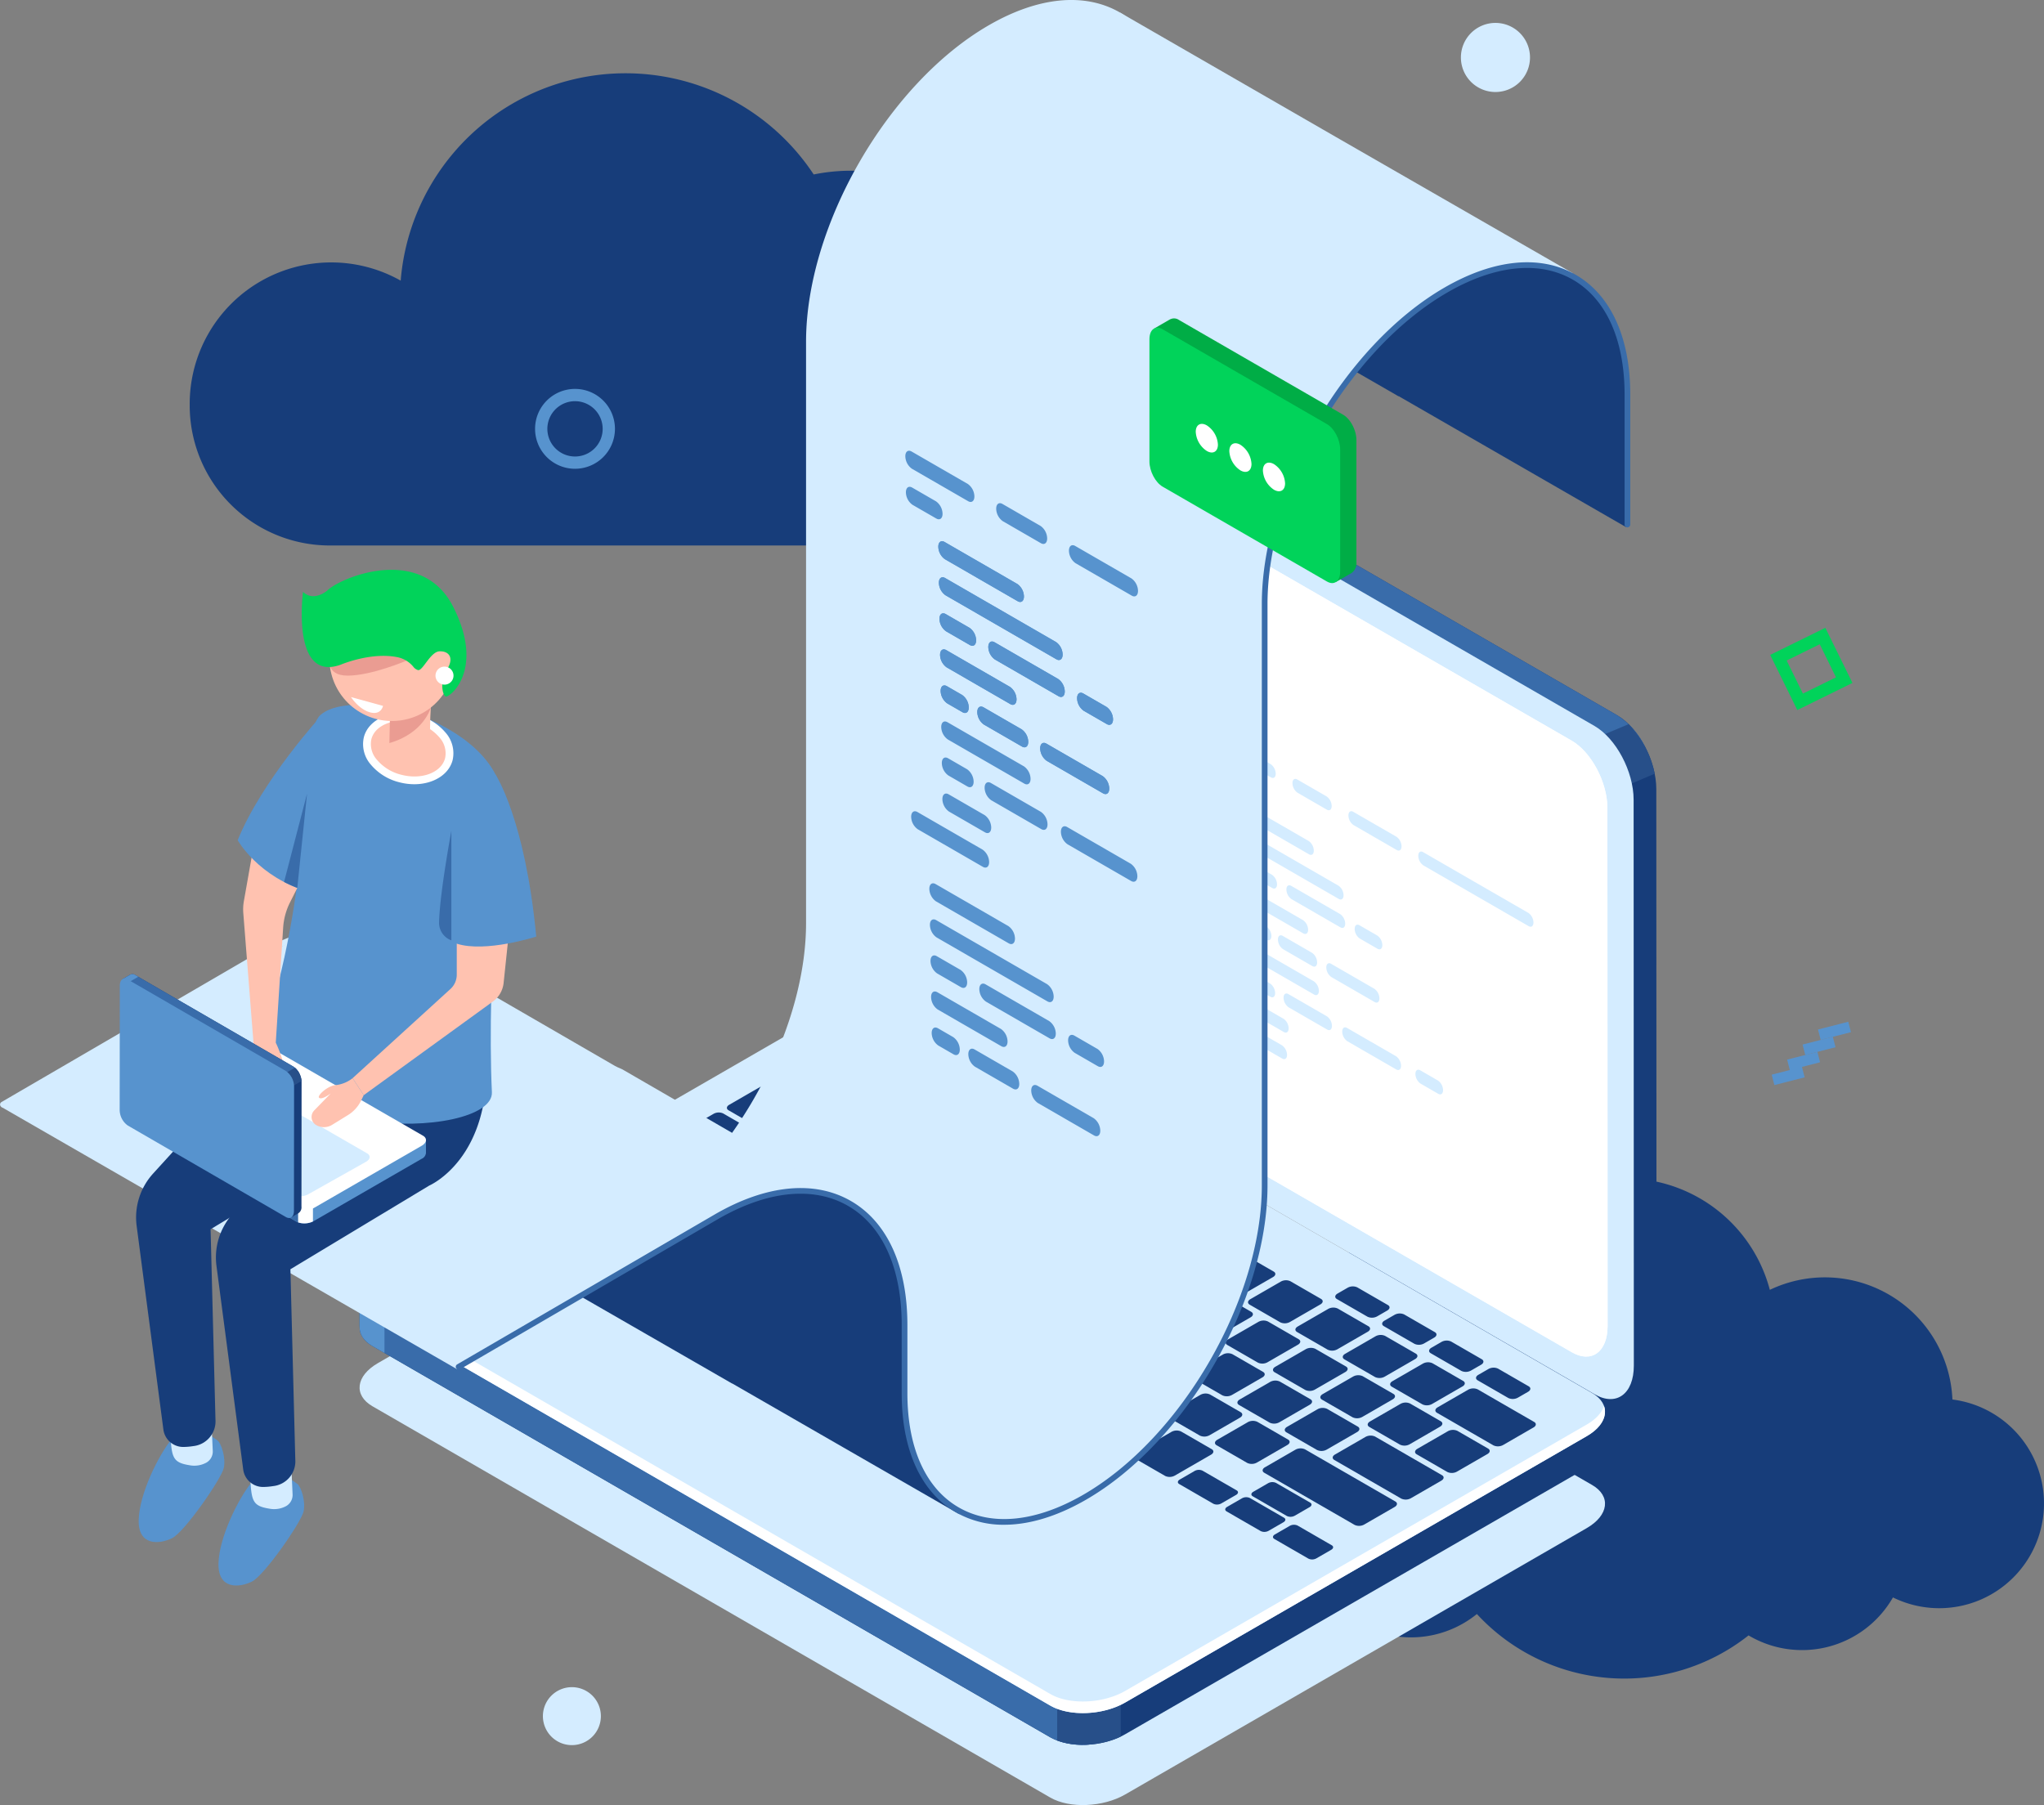 <svg xmlns="http://www.w3.org/2000/svg" width="554.332" height="489.603"><rect width="100%" height="100%" fill="#808080" stroke="none"/><defs><style>.a{fill:#173d7a}.b{fill:#5793ce}.c{fill:#d4ecff}.d{fill:#396caa}.e{fill:#274f89}.f{fill:#fff}.g{fill:#ffc2b0}.h{fill:#ea9c92}.i{fill:#01d35a}</style></defs><path class="a" d="M529.498 379.601a34.623 34.623 0 0 0-49.52-29.746 40.642 40.642 0 0 0-72.118-13.583 40.642 40.642 0 0 0-58.794 36.363v.02a28.417 28.417 0 1 0-3.265 56.645 28.329 28.329 0 0 0 10.839-2.145 28.412 28.412 0 0 0 43.892 10.63 54.37 54.37 0 0 0 73.676 5.8 28.412 28.412 0 0 0 39.159-10.3 28.417 28.417 0 1 0 16.13-53.687zM281.294 91.209c.029-.744.057-1.489.057-2.24v-.6l-.463.042a50.858 50.858 0 0 0-60.211-41.09 61.173 61.173 0 0 0-112.01 28.8 38.381 38.381 0 0 0-57.221 33.453v.383a38 38 0 0 0 38 38h132.919c1.461 0 2.9-.072 4.337-.176 1.361.109 2.735.176 4.125.176a50.751 50.751 0 0 0 50.467-56.747z"/><g><path class="b" d="M501.25 277.137l.724 2.825-8.206 2.103-.724-2.825z"/><path class="b" d="M497.064 281.22l.724 2.825-8.206 2.103-.724-2.825z"/><path class="b" d="M492.878 285.303l.724 2.825-8.206 2.103-.724-2.825zM488.692 289.387l.724 2.825-8.206 2.103-.724-2.825z"/><path class="c" d="M284.856 487.576L101.03 381.444c-5.2-3-4.548-8.246 1.458-11.713l125.171-72.243c6-3.466 15.088-3.843 20.287-.84l183.825 106.13c5.2 3 4.549 8.247-1.456 11.713l-125.172 72.244c-6.004 3.468-15.088 3.844-20.287.841z"/><path class="a" d="M438.571 194.007L251.714 86.215c-2.406-1.388-4.618-1.6-6.4-.86l.007-.022-.307.142c-.023.012-.05.022-.073.035l-6.082 2.868 6.6 3.286c0 .125-.013.24-.013.365l.057 153.475c0 7.681 4.756 16.648 10.619 20.027L438 370.446l1.033 8.56 6.641-3.168c2.188-1.287 3.574-4.191 3.573-8.329l-.058-153.474c-.002-7.68-4.757-16.647-10.618-20.028z"/><path class="d" d="M438.571 194.007L251.714 86.215c-2.406-1.388-4.618-1.6-6.4-.86l.007-.022-.307.142c-.023.012-.05.022-.073.035l-6.082 2.868 6.6 3.286c0 .125-.013.24-.013.365l.038 101.149 85.042 67.186 115.464-58.109a20.965 20.965 0 0 0-7.419-8.248z"/><path class="e" d="M441.693 196.422l-18.312 7.7 13.826 10.652 11.545-4.916a26.872 26.872 0 0 0-7.059-13.436z"/><path class="c" d="M432.488 378.194L245.63 270.4c-5.861-3.38-10.615-12.347-10.617-20.027l-.058-153.474c0-7.681 4.746-11.167 10.607-7.786l186.859 107.792c5.861 3.381 10.614 12.348 10.617 20.029l.057 153.474c.003 7.681-4.746 11.167-10.607 7.786z"/><path class="f" d="M426.271 366.776L251.756 266.154c-5.363-3.095-9.714-11.3-9.715-18.329l-.054-140.441c0-7.029 4.344-10.219 9.707-7.124L426.21 200.884c5.363 3.093 9.714 11.3 9.715 18.327l.052 140.441c0 7.029-4.343 10.219-9.706 7.124z"/><path class="f" d="M426.271 366.776L251.756 266.154c-5.363-3.095-9.714-11.3-9.715-18.329l-.054-140.441c0-7.029 4.344-10.219 9.707-7.124L426.21 200.884c5.363 3.093 9.714 11.3 9.715 18.327l.052 140.441c0 7.029-4.343 10.219-9.706 7.124z"/><path class="a" d="M435.279 382.96l-25.128-3.318-162.2-93.649c-5.2-3-14.283-2.625-20.287.842l-114.942 66.334-15.195-2.006v8.622h.015c-.1 1.991 1.035 3.909 3.488 5.326l183.826 106.13c5.2 3 14.283 2.626 20.287-.84l125.171-72.243c3.378-1.951 5.063-4.464 4.964-6.824z"/><path class="d" d="M313.405 323.786l-11.523-6.654h-126.7l-62.46 36.037-15.195-2.006v8.622h.015c-.1 1.991 1.035 3.909 3.488 5.326l183.826 106.127a19.019 19.019 0 0 0 10.47 1.963z"/><path class="b" d="M104.269 352.054l-6.742-.892v8.622h.015c-.1 1.991 1.035 3.909 3.488 5.326l3.24 1.87z"/><path class="e" d="M286.708 472.102c4.928 1.87 11.975 1.463 17.238-1.07v-19.229h-17.238z"/><path class="c" d="M284.856 462.631L101.03 356.499c-5.2-3-4.548-8.246 1.458-11.713l125.171-72.243c6-3.466 15.088-3.843 20.287-.84l183.825 106.13c5.2 3 4.549 8.247-1.456 11.713L305.143 461.79c-6.004 3.469-15.088 3.844-20.287.841z"/><path class="f" d="M430.314 386.399l-125.171 72.244c-6 3.466-15.088 3.843-20.287.842L101.03 353.352a6.848 6.848 0 0 1-3.233-3.536c-.813 2.46.225 4.946 3.233 6.686l183.826 106.13c5.2 3 14.283 2.626 20.287-.84l125.171-72.245c4.036-2.33 5.643-5.461 4.689-8.177-.591 1.791-2.158 3.568-4.689 5.029z"/><path class="a" d="M179.215 321.364l-8.317-4.8c-.668-.385-.585-1.058.187-1.5l9.817-5.669a2.9 2.9 0 0 1 2.606-.107l8.317 4.8c.668.387.583 1.06-.187 1.5l-9.819 5.668a2.9 2.9 0 0 1-2.604.108zM192.06 328.78l-8.317-4.8c-.668-.385-.585-1.058.187-1.5l9.817-5.669a2.9 2.9 0 0 1 2.606-.107l8.317 4.8c.667.387.583 1.06-.188 1.5l-9.817 5.668a2.9 2.9 0 0 1-2.605.108zM204.903 336.196l-8.317-4.8c-.667-.387-.583-1.06.188-1.5l9.817-5.668a2.887 2.887 0 0 1 2.6-.108l8.317 4.8c.668.387.585 1.06-.187 1.5l-9.817 5.668a2.9 2.9 0 0 1-2.601.108zM222.669 330.071l-8.317-4.8c-.668-.385-.585-1.058.187-1.5l8.241-4.758a2.89 2.89 0 0 1 2.606-.108l8.317 4.8c.667.387.583 1.06-.188 1.5l-8.241 4.758a2.9 2.9 0 0 1-2.605.108zM235.512 337.487l-8.317-4.8c-.667-.387-.583-1.06.188-1.5l8.241-4.758a2.9 2.9 0 0 1 2.6-.108l8.317 4.8c.668.385.585 1.058-.187 1.5l-8.241 4.758a2.9 2.9 0 0 1-2.601.108zM248.356 344.903l-8.317-4.8c-.668-.387-.583-1.06.187-1.5l8.242-4.758a2.9 2.9 0 0 1 2.6-.108l8.317 4.8c.668.385.585 1.058-.187 1.5l-8.241 4.758a2.89 2.89 0 0 1-2.601.108zM261.202 352.319l-8.317-4.8c-.668-.387-.585-1.06.187-1.5l8.241-4.758a2.9 2.9 0 0 1 2.606-.108l8.317 4.8c.668.385.583 1.058-.187 1.5l-8.242 4.759a2.891 2.891 0 0 1-2.605.107zM274.047 359.734l-8.317-4.8c-.668-.387-.585-1.06.187-1.5l8.241-4.758a2.9 2.9 0 0 1 2.606-.108l8.317 4.8c.668.385.583 1.058-.187 1.5l-8.242 4.759a2.892 2.892 0 0 1-2.605.107zM286.89 367.151l-8.317-4.8c-.667-.387-.583-1.06.188-1.5l8.241-4.758a2.9 2.9 0 0 1 2.6-.108l8.319 4.8c.667.385.583 1.058-.188 1.5l-8.24 4.759a2.9 2.9 0 0 1-2.603.107zM299.734 374.566l-8.317-4.8c-.668-.385-.583-1.06.187-1.5l8.242-4.758a2.9 2.9 0 0 1 2.6-.108l8.317 4.8c.668.385.585 1.058-.187 1.5l-8.241 4.759a2.9 2.9 0 0 1-2.601.107zM312.58 381.982l-8.317-4.8c-.668-.385-.585-1.06.187-1.5l8.24-4.758a2.9 2.9 0 0 1 2.606-.108l8.317 4.8c.668.385.585 1.058-.187 1.5l-8.242 4.758a2.9 2.9 0 0 1-2.604.108zM325.425 389.398l-8.317-4.8c-.668-.385-.585-1.058.187-1.5l8.24-4.758a2.9 2.9 0 0 1 2.606-.108l8.317 4.8c.668.385.583 1.06-.187 1.5l-8.242 4.758a2.9 2.9 0 0 1-2.604.108zM338.267 396.814l-8.317-4.8c-.667-.385-.583-1.058.188-1.5l8.241-4.759a2.892 2.892 0 0 1 2.6-.107l8.319 4.8c.667.385.583 1.06-.188 1.5l-8.241 4.758a2.9 2.9 0 0 1-2.602.108z"/><path class="d" d="M241.595 326.561l-8.319-4.8c-.667-.387-.583-1.06.188-1.5l8.241-4.758a2.9 2.9 0 0 1 2.606-.108l8.317 4.8c.667.385.583 1.058-.188 1.5l-8.24 4.758a2.887 2.887 0 0 1-2.605.108zM228.558 319.034l-8.317-4.8c-.668-.385-.585-1.058.187-1.5l8.241-4.759a2.9 2.9 0 0 1 2.606-.108l8.317 4.8c.668.385.583 1.06-.187 1.5l-8.242 4.758a2.9 2.9 0 0 1-2.605.109z"/><path class="a" d="M215.499 311.496l-17.913-10.342c-.668-.387-.585-1.06.187-1.5l8.241-4.758a2.9 2.9 0 0 1 2.606-.108l17.912 10.342c.668.387.585 1.06-.187 1.5l-8.241 4.758a2.9 2.9 0 0 1-2.605.108zM224.627 302.327l-14.536-8.392c-.668-.387-.585-1.06.187-1.5l8.24-4.758a2.9 2.9 0 0 1 2.606-.108l14.536 8.394c.668.385.585 1.058-.187 1.5l-8.241 4.759a2.9 2.9 0 0 1-2.605.105z"/><path class="d" d="M254.437 333.976l-8.317-4.8c-.668-.387-.583-1.06.187-1.5l8.242-4.758a2.9 2.9 0 0 1 2.6-.108l8.317 4.8c.668.385.585 1.058-.187 1.5l-8.241 4.758a2.89 2.89 0 0 1-2.601.108z"/><path class="a" d="M267.287 341.392l-8.317-4.8c-.668-.387-.583-1.06.187-1.5l8.242-4.758a2.9 2.9 0 0 1 2.6-.108l8.317 4.8c.668.385.585 1.058-.187 1.5l-8.24 4.759a2.9 2.9 0 0 1-2.602.107zM280.124 348.807l-8.317-4.8c-.668-.385-.585-1.06.187-1.5l8.24-4.758a2.9 2.9 0 0 1 2.606-.108l8.317 4.8c.668.385.583 1.058-.187 1.5l-8.242 4.758a2.891 2.891 0 0 1-2.604.108zM292.972 356.224l-8.319-4.8c-.667-.385-.583-1.06.188-1.5l8.24-4.758a2.9 2.9 0 0 1 2.606-.108l8.317 4.8c.667.385.583 1.058-.188 1.5l-8.241 4.758a2.9 2.9 0 0 1-2.603.108zM305.815 363.64l-8.317-4.8c-.667-.385-.583-1.058.188-1.5l8.24-4.758a2.9 2.9 0 0 1 2.6-.108l8.317 4.8c.668.385.585 1.058-.187 1.5l-8.241 4.758a2.9 2.9 0 0 1-2.6.108zM318.66 371.055l-8.317-4.8c-.668-.385-.583-1.058.187-1.5l8.242-4.758a2.9 2.9 0 0 1 2.6-.108l8.317 4.8c.668.385.585 1.058-.187 1.5l-8.241 4.758a2.9 2.9 0 0 1-2.601.108zM331.506 378.471l-8.317-4.8c-.668-.385-.585-1.058.187-1.5l8.241-4.758a2.9 2.9 0 0 1 2.606-.107l8.317 4.8c.668.387.583 1.06-.187 1.5l-8.242 4.758a2.9 2.9 0 0 1-2.605.107zM344.35 385.887l-8.317-4.8c-.668-.385-.585-1.058.187-1.5l8.241-4.759a2.9 2.9 0 0 1 2.606-.107l8.317 4.8c.667.385.583 1.06-.188 1.5l-8.241 4.758a2.9 2.9 0 0 1-2.605.108zM357.193 393.303l-8.317-4.8c-.667-.385-.583-1.058.188-1.5l8.241-4.758a2.887 2.887 0 0 1 2.6-.108l8.317 4.8c.668.387.585 1.06-.187 1.5l-8.241 4.758a2.9 2.9 0 0 1-2.601.108zM380.028 406.486l-18.148-10.477c-.668-.387-.585-1.06.187-1.5l8.242-4.758a2.9 2.9 0 0 1 2.6-.108l18.147 10.479c.668.385.585 1.058-.187 1.5l-8.24 4.758a2.9 2.9 0 0 1-2.601.106zM405.035 392.048l-15.318-8.838c-.667-.387-.583-1.06.188-1.5l8.24-4.758a2.9 2.9 0 0 1 2.6-.108l15.318 8.844c.668.385.585 1.058-.187 1.5l-8.24 4.759a2.9 2.9 0 0 1-2.601.101zM276.931 332.522l-8.317-4.8c-.668-.385-.583-1.06.187-1.5l8.242-4.758a2.9 2.9 0 0 1 2.6-.108l8.317 4.8c.668.385.585 1.058-.187 1.5l-8.241 4.758a2.9 2.9 0 0 1-2.601.108zM263.768 324.925l-8.317-4.8c-.668-.385-.585-1.058.187-1.5l8.241-4.759a2.9 2.9 0 0 1 2.606-.107l8.317 4.8c.668.387.583 1.06-.187 1.5l-8.242 4.758a2.9 2.9 0 0 1-2.605.108z"/><path class="d" d="M250.603 317.325l-8.317-4.8c-.668-.387-.583-1.06.187-1.5l8.242-4.758a2.887 2.887 0 0 1 2.6-.108l8.317 4.8c.668.387.585 1.06-.187 1.5l-8.241 4.758a2.9 2.9 0 0 1-2.601.108z"/><path class="a" d="M237.44 309.725l-8.317-4.8c-.668-.387-.585-1.06.187-1.5l8.24-4.758a2.9 2.9 0 0 1 2.606-.108l8.317 4.8c.668.385.583 1.058-.187 1.5l-8.242 4.758a2.887 2.887 0 0 1-2.604.108zM289.776 339.941l-8.317-4.8c-.668-.385-.585-1.058.187-1.5l8.242-4.758a2.9 2.9 0 0 1 2.6-.108l8.317 4.8c.668.385.585 1.058-.187 1.5l-8.242 4.758a2.9 2.9 0 0 1-2.6.108zM302.619 347.353l-8.317-4.8c-.668-.385-.585-1.058.187-1.5l8.241-4.759a2.9 2.9 0 0 1 2.606-.107l8.317 4.8c.668.385.583 1.06-.187 1.5l-8.242 4.758a2.9 2.9 0 0 1-2.605.108zM315.466 354.773l-8.319-4.8c-.667-.385-.583-1.058.188-1.5l8.241-4.759a2.9 2.9 0 0 1 2.606-.107l8.317 4.8c.667.387.583 1.06-.188 1.5l-8.241 4.758a2.9 2.9 0 0 1-2.604.108zM328.308 362.184l-8.316-4.8c-.668-.385-.583-1.058.187-1.5l8.242-4.759a2.892 2.892 0 0 1 2.6-.107l8.317 4.8c.668.387.585 1.06-.187 1.5l-8.241 4.758a2.9 2.9 0 0 1-2.602.108zM341.154 369.604l-8.317-4.8c-.668-.385-.585-1.058.187-1.5l8.242-4.759a2.891 2.891 0 0 1 2.6-.107l8.317 4.8c.668.387.585 1.06-.187 1.5l-8.241 4.758a2.9 2.9 0 0 1-2.601.108zM353.999 377.016l-8.317-4.8c-.668-.387-.585-1.06.187-1.5l8.241-4.758a2.89 2.89 0 0 1 2.606-.108l8.317 4.8c.668.387.583 1.06-.187 1.5l-8.242 4.758a2.9 2.9 0 0 1-2.605.108zM366.844 384.436l-8.319-4.8c-.667-.385-.583-1.058.188-1.5l8.241-4.758a2.9 2.9 0 0 1 2.606-.108l8.317 4.8c.667.385.583 1.058-.188 1.5l-8.241 4.758a2.892 2.892 0 0 1-2.604.108zM379.686 391.848l-8.317-4.8c-.668-.387-.583-1.06.187-1.5l8.242-4.758a2.9 2.9 0 0 1 2.6-.108l8.317 4.8c.668.385.585 1.058-.187 1.5l-8.235 4.766a2.89 2.89 0 0 1-2.607.1zM392.531 399.267l-8.317-4.8c-.668-.387-.583-1.06.187-1.5l8.242-4.758a2.9 2.9 0 0 1 2.6-.108l8.317 4.8c.668.385.585 1.058-.187 1.5l-8.241 4.758a2.89 2.89 0 0 1-2.601.108zM270.169 314.186l-8.317-4.8c-.668-.385-.585-1.058.187-1.5l8.241-4.758a2.9 2.9 0 0 1 2.606-.108l8.317 4.8c.667.385.583 1.058-.188 1.5l-8.241 4.758a2.9 2.9 0 0 1-2.605.108zM257.387 306.804l-8.317-4.8c-.668-.385-.583-1.058.187-1.5l8.242-4.769a2.9 2.9 0 0 1 2.6-.108l8.317 4.8c.668.385.585 1.058-.187 1.5l-8.241 4.758a2.9 2.9 0 0 1-2.601.119zM244.607 299.425l-8.317-4.8c-.668-.385-.585-1.058.187-1.5l8.241-4.758a2.9 2.9 0 0 1 2.606-.108l8.317 4.8c.668.387.583 1.06-.187 1.5l-8.242 4.758a2.9 2.9 0 0 1-2.605.108zM231.825 292.046l-8.317-4.8c-.667-.385-.583-1.058.188-1.5l8.241-4.758a2.9 2.9 0 0 1 2.6-.108l8.317 4.8c.668.387.585 1.06-.187 1.5l-8.24 4.758a2.9 2.9 0 0 1-2.602.108zM244.969 284.46l-8.317-4.8c-.668-.385-.585-1.06.187-1.5l2.725-1.573a2.892 2.892 0 0 1 2.6-.107l8.317 4.8c.668.387.585 1.06-.187 1.5l-2.725 1.573a2.9 2.9 0 0 1-2.6.107zM261.646 294.088l-8.317-4.8c-.667-.385-.583-1.058.188-1.5l2.723-1.573a2.9 2.9 0 0 1 2.606-.108l8.317 4.8c.668.385.583 1.058-.187 1.5l-2.725 1.573a2.9 2.9 0 0 1-2.605.108zM274.375 301.435l-8.317-4.8c-.668-.385-.585-1.06.187-1.5l2.725-1.573a2.892 2.892 0 0 1 2.6-.107l8.317 4.8c.668.385.585 1.06-.187 1.5l-2.725 1.573a2.891 2.891 0 0 1-2.6.107zM287.101 308.784l-8.317-4.8c-.667-.385-.583-1.058.188-1.5l2.723-1.573a2.9 2.9 0 0 1 2.606-.108l8.317 4.8c.668.385.583 1.058-.187 1.5l-2.725 1.573a2.9 2.9 0 0 1-2.605.108zM299.83 316.132l-8.317-4.8c-.668-.387-.585-1.06.187-1.5l2.725-1.573a2.892 2.892 0 0 1 2.6-.107l8.317 4.8c.668.385.585 1.06-.187 1.5l-2.725 1.573a2.891 2.891 0 0 1-2.6.107zM370.885 357.156l-8.319-4.8c-.667-.385-.583-1.058.188-1.5l2.725-1.573a2.9 2.9 0 0 1 2.6-.108l8.317 4.8c.668.385.585 1.058-.187 1.5l-2.72 1.571a2.9 2.9 0 0 1-2.604.11zM383.609 364.503l-8.317-4.8c-.668-.387-.585-1.06.187-1.5l2.725-1.573a2.9 2.9 0 0 1 2.6-.108l8.319 4.8c.667.387.583 1.06-.188 1.5l-2.725 1.573a2.891 2.891 0 0 1-2.601.108zM396.338 371.852l-8.317-4.8c-.666-.385-.583-1.058.188-1.5l2.723-1.573a2.9 2.9 0 0 1 2.606-.108l8.317 4.8c.668.385.583 1.058-.187 1.5l-2.725 1.573a2.9 2.9 0 0 1-2.605.108zM409.066 379.2l-8.317-4.8c-.668-.387-.585-1.06.187-1.5l2.725-1.573a2.9 2.9 0 0 1 2.6-.108l8.317 4.8c.668.387.585 1.06-.187 1.5l-2.725 1.573a2.892 2.892 0 0 1-2.6.108zM283.012 321.599l-8.317-4.8c-.667-.385-.583-1.058.188-1.5l8.241-4.758a2.9 2.9 0 0 1 2.6-.108l8.317 4.8c.668.385.585 1.06-.187 1.5l-8.241 4.758a2.9 2.9 0 0 1-2.601.108zM295.856 329.018l-8.317-4.8c-.668-.385-.583-1.058.187-1.5l8.242-4.758a2.891 2.891 0 0 1 2.6-.107l8.317 4.8c.668.387.585 1.06-.187 1.5l-8.241 4.758a2.9 2.9 0 0 1-2.601.107zM308.702 336.43l-8.317-4.8c-.668-.385-.585-1.058.187-1.5l8.241-4.759a2.9 2.9 0 0 1 2.606-.107l8.317 4.8c.668.387.583 1.06-.187 1.5l-8.242 4.758a2.9 2.9 0 0 1-2.605.108zM321.547 343.849l-8.317-4.8c-.668-.385-.585-1.058.187-1.5l8.241-4.758a2.89 2.89 0 0 1 2.606-.108l8.317 4.8c.667.387.583 1.06-.188 1.5l-8.24 4.758a2.9 2.9 0 0 1-2.606.108zM334.39 351.262l-8.317-4.8c-.667-.385-.583-1.058.188-1.5l8.241-4.759a2.891 2.891 0 0 1 2.6-.107l8.319 4.8c.667.387.583 1.06-.188 1.5l-8.24 4.758a2.9 2.9 0 0 1-2.603.108zM347.234 358.68l-8.317-4.8c-.668-.387-.583-1.06.187-1.5l8.242-4.758a2.886 2.886 0 0 1 2.6-.108l8.317 4.8c.668.387.585 1.06-.187 1.5l-8.241 4.758a2.9 2.9 0 0 1-2.601.108zM360.08 366.093l-8.317-4.8c-.668-.387-.585-1.06.187-1.5l8.241-4.758a2.9 2.9 0 0 1 2.606-.108l8.317 4.8c.668.385.585 1.058-.187 1.5l-8.242 4.758a2.892 2.892 0 0 1-2.605.108zM372.925 373.512l-8.317-4.8c-.668-.387-.585-1.06.187-1.5l8.24-4.758a2.9 2.9 0 0 1 2.606-.108l8.317 4.8c.668.385.583 1.058-.187 1.5l-8.242 4.758a2.887 2.887 0 0 1-2.604.108zM385.772 380.925l-8.317-4.8c-.667-.387-.583-1.06.188-1.5l8.24-4.758a2.9 2.9 0 0 1 2.6-.108l8.319 4.8c.667.385.583 1.058-.188 1.5l-8.241 4.758a2.89 2.89 0 0 1-2.601.108zM209.578 322.514l-24.494-14.141c-.668-.387-.585-1.06.187-1.5l8.241-4.758a2.9 2.9 0 0 1 2.606-.108l24.495 14.143c.668.385.583 1.058-.187 1.5l-8.242 4.758a2.886 2.886 0 0 1-2.606.106zM367.377 413.617l-24.5-14.141c-.667-.387-.583-1.06.188-1.5l8.241-4.758a2.9 2.9 0 0 1 2.6-.108l24.5 14.143c.667.385.583 1.058-.188 1.5l-8.241 4.759a2.892 2.892 0 0 1-2.6.105zM316.009 400.343l-8.317-4.8c-.668-.385-.583-1.06.187-1.5l9.819-5.668a2.9 2.9 0 0 1 2.6-.108l8.317 4.8c.668.385.585 1.058-.187 1.5l-9.817 5.668a2.9 2.9 0 0 1-2.602.108zM222.732 346.491l-13.3-7.679c-.668-.387-.583-1.06.187-1.5l9.819-5.668a2.887 2.887 0 0 1 2.6-.108l13.3 7.679c.668.387.585 1.06-.187 1.5l-9.817 5.668a2.9 2.9 0 0 1-2.602.108zM303.631 393.198l-13.3-7.681c-.667-.385-.583-1.058.188-1.5l9.817-5.669a2.892 2.892 0 0 1 2.6-.107l13.3 7.679c.667.385.583 1.06-.188 1.5l-9.817 5.668a2.9 2.9 0 0 1-2.6.11zM241.264 357.189l-13.3-7.681c-.668-.385-.585-1.058.187-1.5l9.817-5.668a2.9 2.9 0 0 1 2.606-.108l13.3 7.681c.668.385.583 1.058-.187 1.5l-9.819 5.667a2.9 2.9 0 0 1-2.604.109z"/><path class="a" d="M240.663 342.281l57.832 33.389a.791.791 0 0 1 0 1.5l-10.012 5.781a2.877 2.877 0 0 1-2.6 0l-57.832-33.39zM351.907 413.788l9.265 5.349c.547.317.478.868-.153 1.233l-4.016 2.318a2.373 2.373 0 0 1-2.136.088l-9.264-5.349c-.548-.315-.48-.867.153-1.232l4.016-2.32a2.37 2.37 0 0 1 2.135-.087zM338.956 406.311l9.265 5.349c.547.317.478.868-.153 1.233l-4.016 2.318a2.37 2.37 0 0 1-2.135.088l-9.265-5.348c-.547-.317-.478-.868.153-1.233l4.016-2.32a2.375 2.375 0 0 1 2.135-.087zM326.112 398.895l9.264 5.349c.548.317.48.868-.153 1.233l-4.016 2.318a2.37 2.37 0 0 1-2.135.088l-9.265-5.349c-.547-.315-.478-.867.153-1.231l4.016-2.32a2.373 2.373 0 0 1 2.136-.088zM346.049 402.216l9.264 5.349c.548.315.48.867-.153 1.231l-4.016 2.32a2.37 2.37 0 0 1-2.135.088l-9.265-5.349c-.547-.317-.478-.868.153-1.233l4.016-2.318a2.374 2.374 0 0 1 2.136-.088z"/><g><path class="c" d="M359.838 219.612l-7.954-4.593a3.287 3.287 0 0 1-1.366-2.566c-.015-.992.57-1.45 1.308-1.023l7.954 4.593a3.287 3.287 0 0 1 1.366 2.566c.015.991-.566 1.45-1.308 1.023zM378.787 230.552l-11.73-6.772a3.285 3.285 0 0 1-1.365-2.566c-.017-.99.57-1.448 1.306-1.023l11.73 6.772a3.287 3.287 0 0 1 1.366 2.566c.016.992-.569 1.45-1.307 1.023zM355.896 262.033l-7.956-4.593a3.29 3.29 0 0 1-1.365-2.566c-.017-.992.57-1.45 1.308-1.023l7.954 4.593a3.287 3.287 0 0 1 1.366 2.566c.017.991-.568 1.45-1.307 1.023zM372.788 271.785l-11.73-6.772a3.288 3.288 0 0 1-1.365-2.566c-.017-.99.57-1.448 1.308-1.022l11.729 6.771a3.289 3.289 0 0 1 1.367 2.566c.014.991-.571 1.45-1.309 1.023zM338.026 214.467l-4.969-2.87a3.285 3.285 0 0 1-1.367-2.566c-.015-.99.57-1.448 1.308-1.022l4.969 2.868a3.28 3.28 0 0 1 1.365 2.566c.019.991-.568 1.451-1.306 1.024zM354.995 231.715l-15.183-8.767a3.281 3.281 0 0 1-1.365-2.566c-.017-.99.568-1.448 1.306-1.022l15.183 8.765a3.287 3.287 0 0 1 1.366 2.566c.016.992-.569 1.449-1.307 1.024zM345.024 240.858l-4.974-2.87a3.281 3.281 0 0 1-1.365-2.566c-.017-.99.568-1.448 1.306-1.023l4.969 2.87a3.287 3.287 0 0 1 1.367 2.566c.023.991-.565 1.453-1.303 1.023zM378.653 290.071l-13.275-7.664a3.278 3.278 0 0 1-1.365-2.566c-.017-.99.568-1.448 1.306-1.023l13.273 7.664a3.281 3.281 0 0 1 1.368 2.57c.018.987-.569 1.445-1.307 1.019zM343.49 254.868l-3.191-1.841a3.29 3.29 0 0 1-1.365-2.566c-.017-.99.57-1.448 1.308-1.023l3.19 1.843a3.283 3.283 0 0 1 1.365 2.565c.016.991-.569 1.449-1.307 1.022zM344.505 270.355l-3.96-2.288a3.287 3.287 0 0 1-1.366-2.566c-.015-.99.57-1.448 1.308-1.023l3.961 2.288a3.28 3.28 0 0 1 1.365 2.566c.015.985-.568 1.448-1.308 1.023zM359.916 279.252l-10.445-6.031a3.282 3.282 0 0 1-1.365-2.565c-.017-.992.57-1.45 1.306-1.023l10.445 6.029a3.285 3.285 0 0 1 1.365 2.566c.017.993-.569 1.451-1.306 1.024zM348.174 279.924l-7.509-4.334a3.281 3.281 0 0 1-1.365-2.566c-.017-.992.568-1.45 1.306-1.023l7.509 4.336a3.277 3.277 0 0 1 1.365 2.565c.014.988-.568 1.446-1.306 1.022zM390.049 296.681l-4.823-2.785a3.282 3.282 0 0 1-1.365-2.565c-.017-.992.57-1.45 1.306-1.023l4.823 2.785a3.283 3.283 0 0 1 1.366 2.565c.016.989-.569 1.45-1.307 1.023zM363.511 251.53l-13.273-7.662a3.281 3.281 0 0 1-1.365-2.566c-.017-.992.568-1.45 1.306-1.023l13.274 7.66a3.277 3.277 0 0 1 1.365 2.565c.016.994-.569 1.452-1.307 1.026zM363.067 243.823l-23.133-13.355a3.281 3.281 0 0 1-1.365-2.566c-.017-.992.568-1.45 1.306-1.023l23.133 13.356a3.281 3.281 0 0 1 1.365 2.566c.018.99-.571 1.449-1.306 1.022zM353.45 253.171l-13.273-7.662a3.286 3.286 0 0 1-1.365-2.566c-.017-.992.57-1.45 1.307-1.023l13.273 7.664a3.284 3.284 0 0 1 1.367 2.565c.014.99-.571 1.446-1.309 1.022zM373.578 257.341l-4.823-2.785a3.277 3.277 0 0 1-1.365-2.565c-.017-.992.568-1.45 1.306-1.023l4.823 2.785a3.284 3.284 0 0 1 1.366 2.565c.016.996-.569 1.45-1.307 1.023zM414.564 251.207l-28.558-16.488a3.278 3.278 0 0 1-1.365-2.566c-.017-.99.568-1.448 1.307-1.021l28.558 16.488a3.285 3.285 0 0 1 1.367 2.566c.014.99-.571 1.448-1.309 1.021zM356.376 269.759l-15.954-9.21a3.29 3.29 0 0 1-1.366-2.566c-.015-.992.57-1.45 1.308-1.023l15.954 9.212a3.281 3.281 0 0 1 1.365 2.566c.013.989-.569 1.447-1.307 1.021zM344.665 210.852l-11.73-6.772a3.287 3.287 0 0 1-1.366-2.566c-.015-.992.57-1.45 1.308-1.023l11.73 6.772a3.285 3.285 0 0 1 1.365 2.566c.016.991-.57 1.448-1.307 1.023zM347.738 287.12l-13.585-7.842a3.281 3.281 0 0 1-1.365-2.566c-.017-.992.568-1.45 1.307-1.023l13.585 7.844a3.284 3.284 0 0 1 1.366 2.566c.015.989-.57 1.447-1.308 1.021z"/></g><g><path class="c" d="M.385 298.932l69.974-40.741c13.861-8.006 26.935-9.27 36.812-3.573s15.313 17.658 15.313 33.662v5.128c-.5.335-1.013.662-1.543.985v-6.112c0-15.43-5.166-26.911-14.541-32.326s-21.9-4.144-35.268 3.571L1.158 300.269a.772.772 0 0 1-.772-1.336zM218.602 250.396V92.706c0-31.562 22.24-70.084 49.576-85.865 13.387-7.73 26.015-8.954 35.559-3.446s14.789 17.052 14.789 32.516v11l-1.543 1.543V35.911c0-14.885-4.979-25.956-14.021-31.176s-21.12-4-34.012 3.445c-26.911 15.538-48.8 53.458-48.8 84.53V250.4c0 26.163-15.395 57.129-36.27 75.761v-2.07c20.046-18.43 34.722-48.352 34.722-73.695z"/><path class="a" d="M318.526 51.728c2.533-2.406 14.348-12.828 31.589-15.465 19.526-2.985 27.594 19.849 27.594 19.849s2.26 11.86 2.178 18.881-.583 32.512-.583 32.512l-61.9-35.657v-.008a.766.766 0 0 1-.425-.68v-18.1c.519-.512 1.032-.817 1.547-1.332z"/><path class="c" d="M362.402 37.216L303.733 3.394l.23.843c-9.042-5.841-22.708-6.471-40.988 6.934-36.308 26.626-40.669 63.695-42.521 70.64s-1.09 50.953-1.09 50.953-.122 106.14-.242 118.485-3.714 26.195-10.65 41.149-24.75 33.1-24.75 33.1v21.6c2.843 23.358 12.768 28.8 27.533 30.137 11.917 1.073 24.613-7.531 34.759-16.908-.373.39-.615.638-.615.638v21.6c2.845 23.357 12.768 28.8 27.534 30.136s30.732-12.193 41.553-23.642 19.944-28.929 25.012-44.7 3.39-36.148 3.39-36.148.122-116.024.242-138.9.848-18.881 8.351-41.876 27.395-39.079 27.395-39.079l47.729-14.213z"/><path class="a" d="M260.268 410.767c-.8-1.093-11.258-8.1-13.921-20.447-1.481-6.869-1.332-17.308-1.332-17.308s.043-5.806.183-11.083c.117-.1.237-.2.353-.3v-2.07c-.1.088-.195.167-.29.253.04-1.192.085-2.31.137-3.258.3-5.488-3.751-17.186-3.751-17.186s-5.749-15.673-22.875-16.278c-15.2-.538-31.209 10.4-34.613 12.865v-7.078c-.225.153-.47.3-.7.45.018-.948.04-1.918.065-2.87.117-.1.237-.2.353-.3v-2.07c-.1.087-.195.167-.29.253.04-1.191.085-2.31.138-3.258.3-5.488-3.753-17.186-3.753-17.186s-5.749-15.675-22.874-16.279c-15.206-.537-31.209 10.4-34.614 12.867v-7.077c-.5.335-1.013.662-1.543.985v12.39c0 15.013 5 26.295 14.083 31.9l.037.042.317.183c.085.05.165.108.25.158.055.032.115.052.17.083l62.795 36.152c-.015-.022-.057-.058-.08-.083z"/><path class="c" d="M168.849 290.088s-.472-.242-1.3-.578c-.255-.123-.5-.267-.76-.383l-59.618-34.509a32 32 0 0 0-24.2-.907c-13.248 4.849-82.67 46.5-82.67 46.5l62.02 35.727.012-.007a.689.689 0 0 0 .165.045l61.5 35.432s34.794-21.555 58.865-35.462l1.543-.89c9.842-5.659 17.658-9.885 20.111-10.535 14.841-3.933 25.167.86 27.856 2.335z"/><path class="c" d="M232.37 326.856l.718.417s-.263-.167-.718-.417z"/><path class="a" d="M380.204 87.199c2.533-2.406 14.348-12.828 31.589-15.465 19.526-2.985 27.595 19.849 27.595 19.849s2.258 11.86 2.178 18.881-.583 32.512-.583 32.512l-61.9-35.657v-.008a.764.764 0 0 1-.425-.68v-18.1c.516-.512 1.031-.817 1.546-1.332z"/><path class="d" d="M272.332 413.573c6.824 0 14.38-2.278 22.2-6.792 27.14-15.668 49.216-53.911 49.216-85.245v-157.69c0-31.072 21.894-68.992 48.807-84.532 12.892-7.439 24.968-8.665 34.01-3.446s14.021 16.294 14.021 31.179v35.252a.772.772 0 0 0 1.543 0v-35.251c0-15.46-5.253-27.006-14.793-32.514s-22.167-4.283-35.553 3.446c-27.338 15.783-49.578 54.3-49.578 85.866v157.69c0 30.844-21.732 68.486-48.445 83.91-12.792 7.384-24.782 8.6-33.757 3.42s-13.916-16.171-13.916-30.944v-18.5c0-16.006-5.438-27.961-15.313-33.662s-22.947-4.433-36.81 3.571l-69.979 40.74a.771.771 0 1 0 .772 1.335l69.975-40.745c13.363-7.716 25.89-8.985 35.267-3.571s14.541 16.894 14.541 32.326v18.5c0 15.348 5.216 26.811 14.688 32.281a25.883 25.883 0 0 0 13.104 3.376z"/><path class="b" d="M277.16 202.496l-10.344-5.973a4.275 4.275 0 0 1-1.776-3.338c-.02-1.288.742-1.883 1.7-1.33l10.344 5.973a4.268 4.268 0 0 1 1.775 3.336c.023 1.291-.739 1.885-1.699 1.332zM299.126 215.177l-15.253-8.807a4.268 4.268 0 0 1-1.775-3.336c-.022-1.29.74-1.885 1.7-1.331l15.253 8.807a4.266 4.266 0 0 1 1.775 3.336c.021 1.29-.74 1.885-1.7 1.331zM275.989 163.071l-19.744-11.4a4.265 4.265 0 0 1-1.775-3.336c-.022-1.288.74-1.885 1.7-1.33l19.744 11.4a4.269 4.269 0 0 1 1.775 3.338c.021 1.286-.74 1.881-1.7 1.328zM263.024 174.96l-6.462-3.731a4.278 4.278 0 0 1-1.775-3.336c-.022-1.29.74-1.885 1.7-1.331l6.462 3.731a4.269 4.269 0 0 1 1.775 3.338c.022 1.287-.74 1.882-1.7 1.329zM261.027 193.18l-4.148-2.395a4.275 4.275 0 0 1-1.776-3.338c-.02-1.288.74-1.883 1.7-1.33l4.148 2.395a4.275 4.275 0 0 1 1.776 3.338c.02 1.288-.74 1.883-1.7 1.33zM287.063 188.837l-17.259-9.965a4.272 4.272 0 0 1-1.776-3.336c-.02-1.288.74-1.885 1.7-1.33l17.259 9.964a4.275 4.275 0 0 1 1.776 3.338c.02 1.288-.74 1.883-1.7 1.329zM286.485 178.818l-30.083-17.368a4.266 4.266 0 0 1-1.775-3.336c-.022-1.29.74-1.885 1.7-1.33l30.081 17.368a4.272 4.272 0 0 1 1.776 3.336c.021 1.288-.739 1.885-1.699 1.33zM273.981 190.973l-17.259-9.965a4.274 4.274 0 0 1-1.776-3.336c-.02-1.29.74-1.885 1.7-1.331l17.259 9.965a4.274 4.274 0 0 1 1.776 3.336c.02 1.289-.74 1.884-1.7 1.331zM300.153 196.395l-6.271-3.62a4.269 4.269 0 0 1-1.775-3.338c-.022-1.288.74-1.883 1.7-1.33l6.271 3.621a4.265 4.265 0 0 1 1.775 3.336c.021 1.292-.74 1.886-1.7 1.331zM282.286 147.333l-10.34-5.973a4.275 4.275 0 0 1-1.776-3.338c-.02-1.288.74-1.883 1.7-1.33l10.345 5.973a4.269 4.269 0 0 1 1.775 3.338c.018 1.291-.744 1.883-1.704 1.33zM306.926 161.56l-15.253-8.809a4.266 4.266 0 0 1-1.775-3.336c-.022-1.29.74-1.885 1.7-1.33l15.253 8.805a4.268 4.268 0 0 1 1.775 3.336c.021 1.293-.74 1.887-1.7 1.334z"/><path class="b" d="M277.16 202.496l-10.344-5.973a4.275 4.275 0 0 1-1.776-3.338c-.02-1.288.742-1.883 1.7-1.33l10.344 5.973a4.268 4.268 0 0 1 1.775 3.336c.023 1.291-.739 1.885-1.699 1.332zM299.126 215.177l-15.253-8.807a4.268 4.268 0 0 1-1.775-3.336c-.022-1.29.74-1.885 1.7-1.331l15.253 8.807a4.266 4.266 0 0 1 1.775 3.336c.021 1.29-.74 1.885-1.7 1.331zM253.922 140.645l-6.466-3.729a4.278 4.278 0 0 1-1.775-3.338c-.022-1.288.74-1.883 1.7-1.33l6.463 3.731a4.268 4.268 0 0 1 1.775 3.336c.025 1.288-.737 1.883-1.697 1.33zM275.989 163.071l-19.744-11.4a4.265 4.265 0 0 1-1.775-3.336c-.022-1.288.74-1.885 1.7-1.33l19.744 11.4a4.269 4.269 0 0 1 1.775 3.338c.021 1.286-.74 1.881-1.7 1.328zM263.024 174.96l-6.462-3.731a4.278 4.278 0 0 1-1.775-3.336c-.022-1.29.74-1.885 1.7-1.331l6.462 3.731a4.269 4.269 0 0 1 1.775 3.338c.022 1.287-.74 1.882-1.7 1.329zM306.753 238.954l-17.259-9.965a4.274 4.274 0 0 1-1.776-3.336c-.02-1.29.74-1.885 1.7-1.33l17.259 9.964a4.275 4.275 0 0 1 1.776 3.338c.02 1.288-.74 1.883-1.7 1.329zM261.027 193.18l-4.148-2.395a4.275 4.275 0 0 1-1.776-3.338c-.02-1.288.74-1.883 1.7-1.33l4.148 2.395a4.275 4.275 0 0 1 1.776 3.338c.02 1.288-.74 1.883-1.7 1.33zM262.349 213.316l-5.151-2.975a4.272 4.272 0 0 1-1.776-3.336c-.02-1.288.742-1.885 1.7-1.33l5.153 2.975a4.268 4.268 0 0 1 1.774 3.331c.02 1.293-.742 1.89-1.7 1.335zM282.386 224.886l-13.58-7.841a4.275 4.275 0 0 1-1.776-3.338c-.02-1.288.74-1.883 1.7-1.33l13.581 7.841a4.269 4.269 0 0 1 1.775 3.338c.022 1.288-.74 1.883-1.7 1.33zM267.118 225.758l-9.764-5.638a4.272 4.272 0 0 1-1.776-3.336c-.02-1.29.742-1.885 1.7-1.33l9.764 5.638a4.272 4.272 0 0 1 1.776 3.336c.022 1.288-.74 1.885-1.7 1.33zM287.063 188.837l-17.259-9.965a4.272 4.272 0 0 1-1.776-3.336c-.02-1.288.74-1.885 1.7-1.33l17.259 9.964a4.275 4.275 0 0 1 1.776 3.338c.02 1.288-.74 1.883-1.7 1.329zM286.485 178.818l-30.083-17.368a4.266 4.266 0 0 1-1.775-3.336c-.022-1.29.74-1.885 1.7-1.33l30.081 17.368a4.272 4.272 0 0 1 1.776 3.336c.021 1.288-.739 1.885-1.699 1.33zM273.981 190.973l-17.259-9.965a4.274 4.274 0 0 1-1.776-3.336c-.02-1.29.74-1.885 1.7-1.331l17.259 9.965a4.274 4.274 0 0 1 1.776 3.336c.02 1.289-.74 1.884-1.7 1.331zM300.153 196.395l-6.271-3.62a4.269 4.269 0 0 1-1.775-3.338c-.022-1.288.74-1.883 1.7-1.33l6.271 3.621a4.265 4.265 0 0 1 1.775 3.336c.021 1.292-.74 1.886-1.7 1.331zM277.786 212.543l-20.747-11.978a4.275 4.275 0 0 1-1.776-3.338c-.02-1.288.74-1.885 1.7-1.33l20.746 11.974a4.274 4.274 0 0 1 1.776 3.336c.02 1.294-.739 1.889-1.699 1.336zM262.554 135.94l-15.253-8.805a4.269 4.269 0 0 1-1.775-3.338c-.022-1.288.74-1.883 1.7-1.33l15.253 8.807a4.266 4.266 0 0 1 1.775 3.336c.021 1.29-.74 1.885-1.7 1.33zM266.552 235.118l-17.666-10.2a4.265 4.265 0 0 1-1.775-3.336c-.022-1.288.74-1.885 1.7-1.33l17.666 10.2a4.269 4.269 0 0 1 1.775 3.338c.021 1.287-.74 1.882-1.7 1.328zM274.729 295.29l-10.344-5.972a4.272 4.272 0 0 1-1.776-3.336c-.02-1.29.741-1.885 1.7-1.331l10.345 5.972a4.269 4.269 0 0 1 1.77 3.342c.027 1.283-.735 1.878-1.695 1.325zM296.695 307.971l-15.25-8.807a4.272 4.272 0 0 1-1.776-3.336c-.02-1.288.742-1.885 1.7-1.33l15.251 8.805a4.279 4.279 0 0 1 1.775 3.338c.021 1.288-.741 1.885-1.7 1.33zM273.558 255.865l-19.744-11.4a4.269 4.269 0 0 1-1.775-3.338c-.022-1.288.74-1.883 1.7-1.33l19.744 11.4a4.265 4.265 0 0 1 1.775 3.336c.021 1.295-.74 1.887-1.7 1.332zM260.592 267.749l-6.462-3.731a4.266 4.266 0 0 1-1.775-3.336c-.022-1.288.74-1.885 1.7-1.33l6.462 3.731a4.266 4.266 0 0 1 1.775 3.336c.022 1.292-.74 1.889-1.7 1.33zM258.596 285.97l-4.149-2.395a4.275 4.275 0 0 1-1.775-3.336c-.022-1.29.74-1.885 1.7-1.33l4.148 2.395a4.272 4.272 0 0 1 1.776 3.336c.02 1.292-.746 1.889-1.7 1.33zM284.631 281.631l-17.261-9.964a4.269 4.269 0 0 1-1.775-3.338c-.022-1.288.74-1.883 1.7-1.33l17.259 9.965a4.272 4.272 0 0 1 1.777 3.342c.02 1.285-.742 1.88-1.7 1.325zM284.053 271.613l-30.081-17.368a4.269 4.269 0 0 1-1.775-3.338c-.022-1.288.74-1.883 1.7-1.33l30.081 17.368a4.275 4.275 0 0 1 1.776 3.336c.02 1.29-.741 1.885-1.701 1.332zM271.55 283.766l-17.263-9.965a4.266 4.266 0 0 1-1.775-3.336c-.022-1.29.74-1.885 1.7-1.33l17.259 9.965a4.272 4.272 0 0 1 1.776 3.336c.023 1.289-.739 1.884-1.697 1.33zM297.721 289.19l-6.273-3.624a4.272 4.272 0 0 1-1.776-3.336c-.02-1.288.742-1.885 1.7-1.33l6.271 3.62a4.269 4.269 0 0 1 1.775 3.338c.025 1.291-.737 1.885-1.697 1.332z"/></g><path class="b" d="M77.786 400.61s-5.914-2.983-9.547 1.458-8.824 14.925-8.984 22.009 5.606 6.606 9.034 4.929 13.441-16.2 14.048-19.049-.715-6.694-1.678-7.447-2.873-1.9-2.873-1.9z"/><path class="c" d="M79.076 399.187l.273 6.127a3.472 3.472 0 0 1-1.731 3.186 6.809 6.809 0 0 1-4.561.71c-4.456-.717-4.853-1.988-5.171-8.114s11.19-1.909 11.19-1.909z"/><g><path class="b" d="M56.14 388.83s-5.914-2.983-9.545 1.458-8.824 14.925-8.985 22.009 5.606 6.6 9.034 4.928 13.441-16.2 14.048-19.047-.715-6.7-1.678-7.447-2.874-1.901-2.874-1.901z"/><path class="c" d="M57.427 387.404l.275 6.127a3.476 3.476 0 0 1-1.731 3.188 6.824 6.824 0 0 1-4.563.71c-4.454-.717-4.853-1.99-5.171-8.116s11.19-1.909 11.19-1.909z"/><path class="a" d="M110.199 274.917c-1.751-28.479-30.844 4.189-30.844 4.189l-19.911 19.518-17.931 19.7a17.67 17.67 0 0 0-4.453 14.2l7.252 55.229a5.429 5.429 0 0 0 5.443 4.718 18.6 18.6 0 0 0 2.688-.235 6.747 6.747 0 0 0 5.992-7.161l-1.327-51.656 37.655-22.7s17.185-7.325 15.436-35.802z"/></g><path class="a" d="M131.845 285.767c-1.75-28.479-30.842 4.191-30.842 4.191l-19.912 19.516-17.929 19.7a17.671 17.671 0 0 0-4.454 14.2l7.254 55.231a5.429 5.429 0 0 0 5.443 4.718 18.4 18.4 0 0 0 2.686-.237 6.748 6.748 0 0 0 5.994-7.159l-1.327-51.656 37.655-22.7s17.182-7.323 15.432-35.804z"/><path class="b" d="M114.634 194.346c22.057 9.145 21.614 22.182 21.614 22.182s-4.319 47.8-2.845 79.721c.615 13.345-70.9 14.363-60.237-21.239 12.577-41.978 7.862-75.961 13.75-81.085s22.013-1.943 27.718.421z"/><path class="g" d="M121.73 205.907c-1.153 4.479-7.021 6.839-13.1 5.273s-10.082-6.469-8.927-10.947 7.021-6.839 13.1-5.271 10.081 6.467 8.927 10.945z"/><path class="f" d="M112.348 212.713a15.98 15.98 0 0 1-3.986-.513 14.669 14.669 0 0 1-7.732-4.736 8.433 8.433 0 0 1-1.953-7.498c1.3-5.036 7.751-7.742 14.39-6.027a14.673 14.673 0 0 1 7.732 4.734 8.434 8.434 0 0 1 1.953 7.494c-1.034 4.014-5.341 6.546-10.404 6.546zm-3.321-17.183c-4.1 0-7.521 1.9-8.309 4.966a6.386 6.386 0 0 0 1.547 5.634 12.559 12.559 0 0 0 6.624 4.028c5.506 1.418 10.813-.607 11.822-4.514a6.388 6.388 0 0 0-1.547-5.634 12.582 12.582 0 0 0-6.624-4.028 14.152 14.152 0 0 0-3.513-.452z"/><path class="g" d="M105.79 193.352s.19.885-.192 7.874c-.12 2.2 7.574 4.251 9.564 2.261s1.193-4.056 1.67-11.535-11.042 1.4-11.042 1.4z"/><path class="h" d="M116.833 191.952s-1.895 6.934-11.233 9.594l.142-6.3z"/><ellipse class="g" cx="16.978" cy="16.978" rx="16.978" ry="16.978" transform="rotate(-59.844 202.043 20.172)"/><path class="h" d="M110.211 179.209s-9.347 4-15.819 4.049-5.048-5.374-5.048-5.374l19.214-2.776z"/><path class="i" d="M92.462 180.263s8.142-3.456 15.286-2.015a7.486 7.486 0 0 1 4.316 2.565 2.546 2.546 0 0 0 1.306.945c1.267.287 3.341-4.968 5.8-5.088s4.1 1.623 2.086 4.854-1.336 6.851-.408 7.369 10.782-7.027 2.091-24.243-30.766-7.944-34.2-4.454c0 0-3.618 3.151-6.559.347.004 0-3.292 24.7 10.282 19.72z"/><path class="g" d="M123.874 251.45v12.917a5.261 5.261 0 0 1-1.716 3.888l-26.533 24.19 3.016 4.609 35.039-25.411a7.126 7.126 0 0 0 2.9-5.021l2.368-22.524z"/><path class="b" d="M134.382 210.071s8.049 12.1 11.047 43.969c0 0-13.75 4.448-21.554 1.923s10.507-45.892 10.507-45.892z"/><path class="d" d="M122.407 225.378s-3.153 16.864-3.331 24.792a5.061 5.061 0 0 0 3.331 4.886z"/><path class="b" d="M115.523 309.242l-5.864-.775-37.855-21.855a5.261 5.261 0 0 0-4.734.2l-26.825 15.481-3.546-.468v3.53a1.38 1.38 0 0 0 .815 1.243l42.9 24.768a5.261 5.261 0 0 0 4.734-.195l29.213-16.861a1.914 1.914 0 0 0 1.158-1.591z"/><path class="d" d="M87.079 295.429l-2.69-1.553H54.822l-14.576 8.41-3.546-.468v3.53a1.38 1.38 0 0 0 .815 1.243l42.9 24.768a4.426 4.426 0 0 0 2.443.458z"/><path class="b" d="M38.272 302.026l-1.573-.207v3.53a1.38 1.38 0 0 0 .815 1.243l.755.437z"/><path class="f" d="M80.849 331.561a5.49 5.49 0 0 0 4.023-.25v-6.005h-4.023z"/><path class="f" d="M80.417 327.832l-42.9-24.768c-1.213-.7-1.061-1.925.34-2.733l29.213-16.859a5.256 5.256 0 0 1 4.734-.2l42.9 24.768c1.213.7 1.061 1.925-.34 2.733l-29.213 16.861a5.261 5.261 0 0 1-4.734.198z"/><path class="c" d="M79.691 324.079l-35.672-20.6c-1.008-.583-.882-1.6.283-2.273l15.655-8.8a4.371 4.371 0 0 1 3.936-.163l35.672 20.594c1.008.583.883 1.6-.283 2.273l-15.653 8.8a4.384 4.384 0 0 1-3.938.169z"/><path class="g" d="M68.727 282.656l-.443 2.961a21.879 21.879 0 0 0 .193 7.591l.527 2.608a3.67 3.67 0 0 0 2.94 2.881 2.023 2.023 0 0 0 2.373-1.766l.708-6.327s1.62 2.121 2.4 2.121-.875-6.337-2.643-9.924-6.055-.145-6.055-.145z"/><path class="g" d="M83.272 235.611l-4.6 9.112a17.847 17.847 0 0 0-1.883 6.914l-2 31.164-6.056-.145-2.75-35a12.818 12.818 0 0 1 .157-3.235l3.141-17.748z"/><path class="a" d="M78.964 330.211l-3.6-4.7-37.828-21.9a5.261 5.261 0 0 1-2.191-4.2l.032-30.969-2.175-2.84 2.045-1.185a1.384 1.384 0 0 1 1.483.085l42.871 24.822a5.265 5.265 0 0 1 2.191 4.2l-.037 33.729a1.91 1.91 0 0 1-.8 1.8z"/><path class="d" d="M52.805 312.452l-2.688-1.556-14.753-25.625.015-16.828-2.175-2.84 2.045-1.185a1.384 1.384 0 0 1 1.483.085l42.871 24.822a4.444 4.444 0 0 1 1.615 1.89z"/><path class="b" d="M34.169 266.863l-.965-1.26 2.045-1.185a1.384 1.384 0 0 1 1.483.085l.755.438z"/><path class="e" d="M79.992 289.604a5.484 5.484 0 0 1 1.791 3.611l-4.189 2.418-2.006-3.486z"/><path class="b" d="M77.563 290.511l-42.871-24.82c-1.213-.7-2.2.04-2.2 1.658l-.037 33.729a5.262 5.262 0 0 0 2.193 4.2L77.517 330.1c1.213.7 2.2-.042 2.2-1.66l.037-33.727a5.271 5.271 0 0 0-2.191-4.202z"/><path class="g" d="M98.641 297.054l-.688 1.423a9.517 9.517 0 0 1-3.583 3.973l-4.258 2.625a4.24 4.24 0 0 1-4.348.1c-.048-.028-.1-.057-.145-.087a2.563 2.563 0 0 1-.362-3.936l4.449-4.574s-2.5 1.915-3.2 1.143c-.513-.565 2.425-3.323 4.681-3.415a8.9 8.9 0 0 0 4.438-1.861z"/><path class="b" d="M87.358 193.859s-16.314 17.749-22.9 34.032c0 0 5.579 10.05 19.234 13.995s3.666-48.027 3.666-48.027z"/><path class="d" d="M80.626 240.832l2.643-25.541-6.229 23.93a35.892 35.892 0 0 0 3.586 1.611z"/><path class="f" d="M99.576 190.276l-4.384-1.2s2.093 3.293 5.148 4.133 3.531-1.748 3.531-1.748zM122.99 183.258a2.441 2.441 0 1 1-2.441-2.441 2.44 2.44 0 0 1 2.441 2.441z"/><path class="i" d="M487.428 192.591l-7.352-14.956 14.955-7.352 7.352 14.956zm-2.89-13.436l4.411 8.974 8.97-4.409-4.409-8.974z"/><path class="b" d="M155.944 127.15a10.832 10.832 0 1 1 10.832-10.832 10.844 10.844 0 0 1-10.832 10.832zm0-18.331a7.5 7.5 0 1 0 7.5 7.5 7.506 7.506 0 0 0-7.5-7.5z"/><path class="c" d="M162.958 465.487a7.861 7.861 0 1 1-7.862-7.864 7.862 7.862 0 0 1 7.862 7.864zM414.936 15.585a9.37 9.37 0 1 1-9.369-9.37 9.369 9.369 0 0 1 9.369 9.37z"/><path d="M364.273 112.502l-44.56-25.725a2.279 2.279 0 0 0-2.3-.185v-.03l-4.323 2.5 3.038 1.11v32.446c0 2.64 1.6 5.706 3.585 6.849l42.589 24.59v3.806l4.366-2.515-.023-.008a3.175 3.175 0 0 0 1.211-2.858v-33.134c.002-2.637-1.603-5.7-3.583-6.846z" fill="#00ad46"/><path class="i" d="M359.868 157.73l-44.559-25.725c-1.98-1.143-3.584-4.211-3.584-6.851V92.023c0-2.64 1.6-3.853 3.584-2.71l44.559 25.725c1.98 1.143 3.584 4.211 3.584 6.851v33.132c.005 2.636-1.6 3.852-3.584 2.709z"/><g><path class="f" d="M330.298 120.59c0 1.918-1.346 2.695-3.006 1.736a6.641 6.641 0 0 1-3.006-5.208c0-1.916 1.345-2.695 3.006-1.735a6.645 6.645 0 0 1 3.006 5.207zM339.405 125.847c0 1.916-1.345 2.695-3.006 1.735a6.645 6.645 0 0 1-3.006-5.206c0-1.918 1.347-2.695 3.006-1.736a6.641 6.641 0 0 1 3.006 5.207zM348.514 131.104c0 1.918-1.346 2.695-3.006 1.736a6.643 6.643 0 0 1-3.008-5.208c0-1.916 1.346-2.695 3.008-1.735a6.645 6.645 0 0 1 3.006 5.207z"/></g></g></svg>